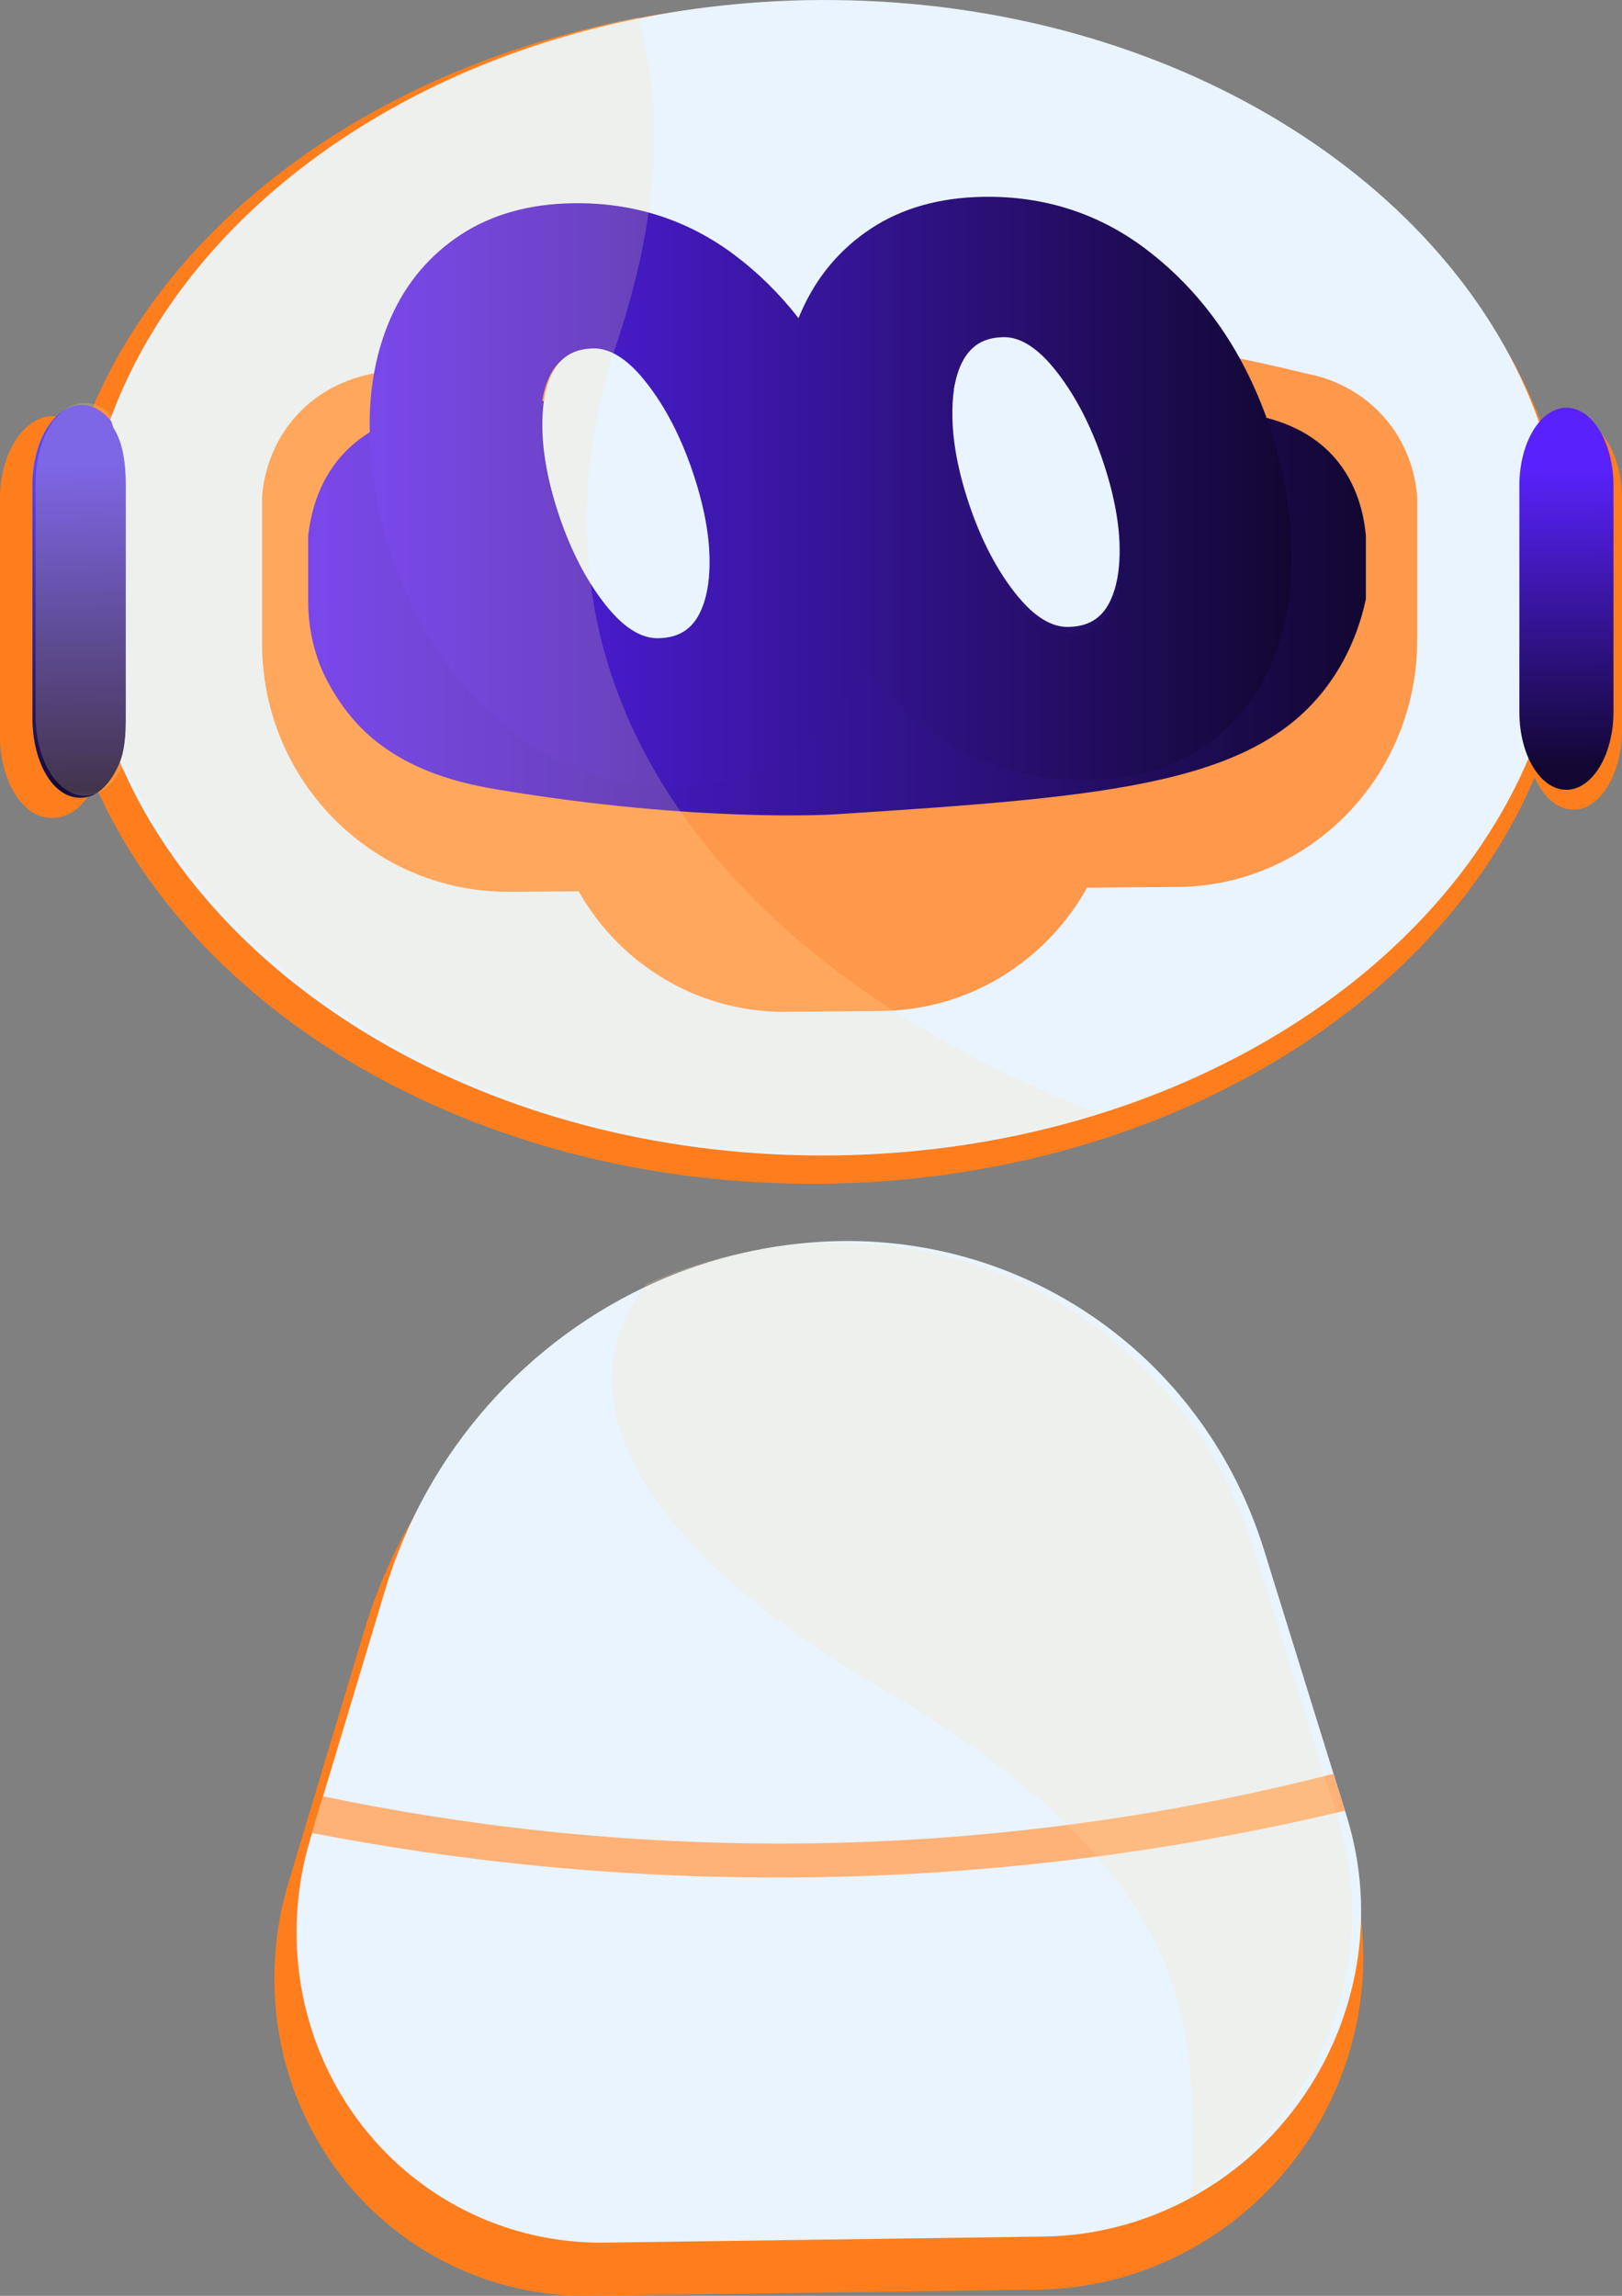 <?xml version="1.0" encoding="UTF-8"?>
<svg xmlns="http://www.w3.org/2000/svg" xmlns:xlink="http://www.w3.org/1999/xlink" viewBox="0 0 955.35 1351.91">
  <rect x="0" y="0" width="955.35" height="1351.91" fill="#808080" stroke="none"/>
  <defs>
    <style>
      .cls-1 {
        fill: #fe7e1e;
      }

      .cls-1, .cls-2, .cls-3, .cls-4, .cls-5, .cls-6, .cls-7, .cls-8, .cls-9 {
        stroke-width: 0px;
      }

      .cls-2 {
        fill: url(#Degradado_sin_nombre_17);
      }

      .cls-3 {
        fill: url(#Degradado_sin_nombre_12);
      }

      .cls-4 {
        fill: url(#Degradado_sin_nombre_10);
      }

      .cls-10 {
        mix-blend-mode: multiply;
      }

      .cls-5 {
        fill: #fe984b;
      }

      .cls-6 {
        fill: #ffe5a5;
        opacity: .2;
      }

      .cls-7 {
        fill: url(#Degradado_sin_nombre_10-2);
      }

      .cls-8 {
        fill: #feb278;
      }

      .cls-11 {
        isolation: isolate;
      }

      .cls-9 {
        fill: #e9f4ff;
      }
    </style>
    <linearGradient id="Degradado_sin_nombre_10" data-name="Degradado sin nombre 10" x1="181.48" y1="354.45" x2="804.49" y2="354.45" gradientUnits="userSpaceOnUse">
      <stop offset="0" stop-color="#5922fc"/>
      <stop offset="1" stop-color="#120732"/>
    </linearGradient>
    <linearGradient id="Degradado_sin_nombre_10-2" data-name="Degradado sin nombre 10" x1="217.72" y1="289.48" x2="760.77" y2="289.48" xlink:href="#Degradado_sin_nombre_10"/>
    <linearGradient id="Degradado_sin_nombre_17" data-name="Degradado sin nombre 17" x1="45.6" y1="272.96" x2="48.02" y2="471.87" gradientUnits="userSpaceOnUse">
      <stop offset="0" stop-color="#5e48f6"/>
      <stop offset=".97" stop-color="#130936"/>
      <stop offset="1" stop-color="#26264f"/>
    </linearGradient>
    <linearGradient id="Degradado_sin_nombre_12" data-name="Degradado sin nombre 12" x1="922.1" y1="274.82" x2="923.27" y2="452.04" gradientUnits="userSpaceOnUse">
      <stop offset="0" stop-color="#5922fc"/>
      <stop offset="1" stop-color="#120732"/>
    </linearGradient>
  </defs>
  <g class="cls-11">
    <g id="Capa_2" data-name="Capa 2">
      <g id="Illustration">
        <g>
          <g class="cls-10">
            <path class="cls-1" d="M926.86,246.67h0c-6.15-.01-11.91,3.25-16.55,8.74,0,0-.05,0-.05-.01C858.75,110.67,689.09,3.01,485.49,1.09c-41.42-.39-81.63,3.61-119.88,11.5-.04,0-.08.02-.12.02,0,0,0-.02,0-.03C213.35,43.83,92.22,135.9,49,254.08c-4.9-5.67-11.58-9.02-18.06-9.03-16.57-.03-30.94,21.57-30.94,48.23v140.24c0,26.7,13.72,48.21,30.29,48.12.1,0,.41-.03.5-.03.12,0,.35.03.47.03,9.89-.05,19.2-7.83,24.62-19.74,60.92,139.15,231.21,237.53,429.55,235.12,55.52-.68,108.54-9.21,157.27-24.22,123.24-37.83,219.52-116.99,261.15-214.99,0,0,.01-.02.01-.03,5.17,11.56,13.62,19.07,22.99,19.01h0c15.65-.08,28.49-21.14,28.49-47.03v-136.17c0-25.89-12.85-46.9-28.49-46.93Z"/>
            <path class="cls-1" d="M347.45,1351.9l264.37-3.65c33.77-.47,66.5-10,95.08-27.05,22.6-13.42,42.64-31.55,58.61-53.59,36.21-49.98,46.92-113.97,28.85-172.25-.37-1.19-.74-2.41-1.11-3.6l-6.91-22.26c-14-45-27.94-89.93-41.88-134.86-35.56-114.55-140.83-189.74-259.61-185.89-37.51,1.22-73.62,9.81-106.76,24.52-76.89,34.15-137.83,101.28-163.3,186.07-12.4,41.29-24.83,82.51-37.2,123.74l-6.65,22.13c-.36,1.18-.71,2.4-1.07,3.58-17.37,57.83-7.08,120.19,27.8,168.04,34.95,48,90.5,75.9,149.78,75.08Z"/>
          </g>
          <g>
            <g>
              <path class="cls-9" d="M922.35,339.58c0,37.35-7.73,73.29-22.03,106.94-40.7,95.8-134.81,173.19-255.29,210.17-47.63,14.67-99.46,23.02-153.73,23.68-193.9,2.36-360.36-93.82-419.91-229.86-15.08-34.43-23.25-71.32-23.25-109.72,0-32.38,5.83-63.73,16.7-93.45C107.09,131.81,225.39,41.8,374.11,11.27,411.5,3.55,450.81-.35,491.3.03c199.04,1.87,364.88,107.12,415.24,248.61,10.3,28.95,15.81,59.45,15.81,90.95Z"/>
              <path class="cls-5" d="M693.54,522.3l-393.1,2.83c-80.51.58-146.08-64.93-146.08-146.32v-86.06c.47-6.97,2.8-28.1,19.39-47.04,19.94-22.77,46.2-26.04,52.21-26.63,70.06-16.88,163.08-32.33,272.89-32.05,108.97.28,201.28,15.97,270.95,33.02,6.44,1.17,28.82,6.07,46.3,26.66,15.93,18.76,18.17,39.24,18.62,46.12v84.22c0,79.66-63.06,144.69-141.19,145.25Z"/>
              <path class="cls-5" d="M519.28,595.31l-56.01.53c-77.67.74-140.91-62.64-140.91-141.56h0c0-78.92,63.24-142.93,140.91-142.97l56.01-.03c77.01-.04,139.17,63.23,139.17,141.32h0c0,78.09-62.16,141.97-139.17,142.7Z"/>
              <path class="cls-4" d="M785.91,397.94c-41.77,64.05-129.56,70.97-294.36,81.61,0,0-79.94,5.16-198.18-14.57-17.43-2.91-54.93-9.79-81.44-37.16-15.72-16.23-23.03-34.97-23.67-36.67-4.38-11.55-6.77-24.09-6.77-37.21v-38.18c1.39-12.46,5.54-31.24,19.36-47.01,22-25.11,55.79-28.04,72.72-29.27,93.72-6.79,140.59-10.19,220.45-10.68,11.52-.07,165.77-1.14,244.73,15.54,10.76,2.27,31.51,7.28,47.09,24.9,14.07,15.91,17.62,34.98,18.66,46.15v37.43c-2.5,11.53-7.51,28.17-18.58,45.13Z"/>
              <g>
                <path class="cls-7" d="M760.77,326.09c-.57-34.73-8.4-68.61-23.29-100.72-15.01-32.37-36.31-59.06-63.34-79.28-27.57-20.59-59.46-30.75-94.87-30.19-25.68.4-47.88,6.63-66.06,18.56-18.15,11.9-31.92,28.16-40.93,48.33-.69,1.5-1.32,3.02-1.95,4.57-11.06-14.24-23.78-26.79-38.07-37.49-27.57-20.59-59.46-30.75-94.86-30.19-25.68.4-47.88,6.63-66.06,18.56-18.15,11.9-31.92,28.16-40.93,48.33-8.81,19.7-13.05,42.01-12.66,66.32.56,34.61,8.43,68.46,23.37,100.63,15.07,32.43,36.41,59.12,63.43,79.34,27.54,20.59,59.4,30.75,94.69,30.2,25.89-.41,48.24-6.67,66.42-18.65,18.15-11.96,31.86-28.27,40.75-48.44.66-1.44,1.26-2.93,1.86-4.43,11.06,14.27,23.84,26.85,38.13,37.54,27.54,20.59,59.4,30.75,94.69,30.2,25.89-.41,48.24-6.67,66.42-18.65,18.15-11.96,31.86-28.27,40.75-48.44,8.69-19.7,12.88-41.95,12.48-66.11l.03.03ZM599.67,355.17c-11.31-13.45-20.77-30.48-28.09-50.6-7.32-20.21-11.19-38.84-11.46-55.37-.18-10.97,1.07-20.2,3.74-27.4,2.42-6.59,5.79-11.39,10.29-14.66,4.38-3.21,9.88-4.81,16.87-4.92,9.69-.07,19.78,6.04,29.88,18.11,11.4,13.62,20.87,30.71,28.21,50.86,7.32,20.21,11.18,38.66,11.45,54.88.17,10.65-1.1,19.84-3.84,27.25-2.45,6.73-5.85,11.53-10.32,14.72-4.44,3.16-9.95,4.73-16.75,4.83-9.87.15-19.96-5.83-29.99-17.73v.03ZM357.85,358.95c-11.31-13.45-20.77-30.48-28.09-50.6-7.32-20.21-11.19-38.84-11.46-55.37-.18-10.97,1.07-20.2,3.74-27.4,2.42-6.59,5.79-11.39,10.29-14.66,4.38-3.21,9.88-4.81,16.87-4.92,9.69-.07,19.78,6.04,29.88,18.11,11.4,13.62,20.87,30.71,28.21,50.86,7.32,20.21,11.18,38.66,11.45,54.88.17,10.65-1.1,19.84-3.84,27.25-2.45,6.73-5.85,11.53-10.32,14.72-4.44,3.16-9.95,4.73-16.75,4.83-9.87.15-19.96-5.83-29.99-17.73v.03Z"/>
                <path class="cls-9" d="M599.73,351.48c-11.09-13.45-20.37-30.48-27.54-50.6-7.17-20.21-10.97-38.84-11.23-55.37-.18-10.97,1.05-20.2,3.67-27.4,2.38-6.59,5.68-11.39,10.09-14.66,4.29-3.21,9.69-4.81,16.54-4.92,9.5-.07,19.39,6.04,29.3,18.11,11.18,13.62,20.46,30.71,27.66,50.86,7.17,20.21,10.97,38.66,11.22,54.88.17,10.65-1.08,19.84-3.76,27.25-2.4,6.73-5.73,11.53-10.11,14.72-4.35,3.16-9.75,4.73-16.42,4.83-9.68.15-19.57-5.83-29.41-17.73v.03Z"/>
                <path class="cls-9" d="M358.21,358.12c-11.09-13.45-20.37-30.48-27.54-50.6-7.17-20.21-10.97-38.84-11.23-55.37-.18-10.97,1.05-20.2,3.67-27.4,2.38-6.59,5.68-11.39,10.09-14.66,4.29-3.21,9.69-4.81,16.54-4.92,9.5-.07,19.39,6.04,29.3,18.11,11.18,13.62,20.46,30.71,27.66,50.86,7.17,20.21,10.97,38.66,11.22,54.88.17,10.65-1.08,19.84-3.76,27.25-2.4,6.73-5.73,11.53-10.11,14.72-4.35,3.16-9.75,4.73-16.42,4.83-9.68.15-19.57-5.83-29.41-17.73v.03Z"/>
              </g>
              <path class="cls-2" d="M74.08,285.69v136.85c0,10.44-.62,20.12-4.2,27.98-5.3,11.64-12.82,19.24-22.49,19.29-16.2.09-28.29-20.95-28.29-47.04v-137.1c0-26.06,12.84-47.18,29.04-47.15,6.34.01,12.05,3.28,16.84,8.83,1.32,1.5.98,3.19,2.12,5.03,5.3,8.54,6.98,20.31,6.98,33.32Z"/>
              <path class="cls-3" d="M922.64,465.08h0c-15.31.08-27.74-20.4-27.74-45.76v-133.36c0-25.36,12.42-45.89,27.74-45.86h0c15.3.03,27.69,20.57,27.69,45.88v133.12c0,25.31-12.39,45.9-27.69,45.98Z"/>
            </g>
            <path class="cls-9" d="M182.76,1082.9c.35-1.15.7-2.34,1.05-3.5l6.5-21.64c12.1-40.3,24.25-80.6,36.37-120.97,24.9-82.89,84.48-148.51,159.65-181.9,32.39-14.38,67.7-22.78,104.37-23.97,116.12-3.77,219.03,69.74,253.79,181.73,13.62,43.92,27.26,87.84,40.94,131.84l6.76,21.76c.36,1.16.73,2.36,1.09,3.52,17.67,56.98,7.19,119.54-28.2,168.4-15.62,21.55-35.21,39.28-57.3,52.39-27.94,16.67-59.94,25.99-92.95,26.45l-258.46,3.57c-57.96.8-112.26-26.48-146.43-73.4-34.1-46.79-44.16-107.75-27.18-164.28Z"/>
            <path class="cls-8" d="M183.8,1079.41l6.5-21.64c76.8,16.04,175.94,29.59,291.52,27.61,121.75-2.08,225.02-20.77,303.6-40.88,2.25,7.25,4.5,14.51,6.76,21.76-81.84,19.51-186.84,36.99-309.45,39.13-117.29,2.05-218.73-10.49-298.93-25.99Z"/>
            <path class="cls-6" d="M524.45,593.95c38.53,25.11,80.33,45.62,122.45,61.46-47.63,14.67-99.46,23.02-153.73,23.68-193.9,2.36-360.36-93.82-419.91-229.86-5.3,11.64-13.58,19.24-23.25,19.3-16.2.09-29.04-20.94-29.04-47.04v-137.1c0-26.06,12.84-47.18,29.04-47.15,6.34.01,12.05,3.28,16.84,8.83C109.1,130.53,227.32,40.52,376.05,9.98c14.06,50.19,13.63,112.67-12.17,190.2-2.84,8.49-5.3,16.87-7.46,25.15-2.01,7.7-3.71,15.32-5.15,22.87-3.78,19.98-5.61,39.34-5.65,58.09-.04,20.09,1.9,39.45,5.68,58.08.25,1.16.47,2.29.75,3.41,6.79,31.69,18.83,61.2,34.94,88.53,14.05,23.9,31.25,46.1,50.74,66.54,25.51,26.71,54.97,50.45,86.72,71.09Z"/>
            <path class="cls-6" d="M381.01,755.94c32.39-14.38,67.7-22.78,104.37-23.97,116.12-3.77,219.03,69.74,253.79,181.73,13.62,43.92,27.26,87.84,40.94,131.84l6.76,21.76c.36,1.16.73,2.36,1.09,3.52,17.67,56.98,7.19,119.54-28.2,168.4-15.62,21.55-35.21,39.28-57.3,52.39-1.27-64.11,10.7-136.52-77.86-220.8-7.37-7.03-15.42-14.12-24.22-21.26-21.67-17.66-47.89-35.76-79.61-54.35-151.76-88.89-189.4-176.85-139.76-239.25Z"/>
          </g>
        </g>
      </g>
    </g>
  </g>
</svg>